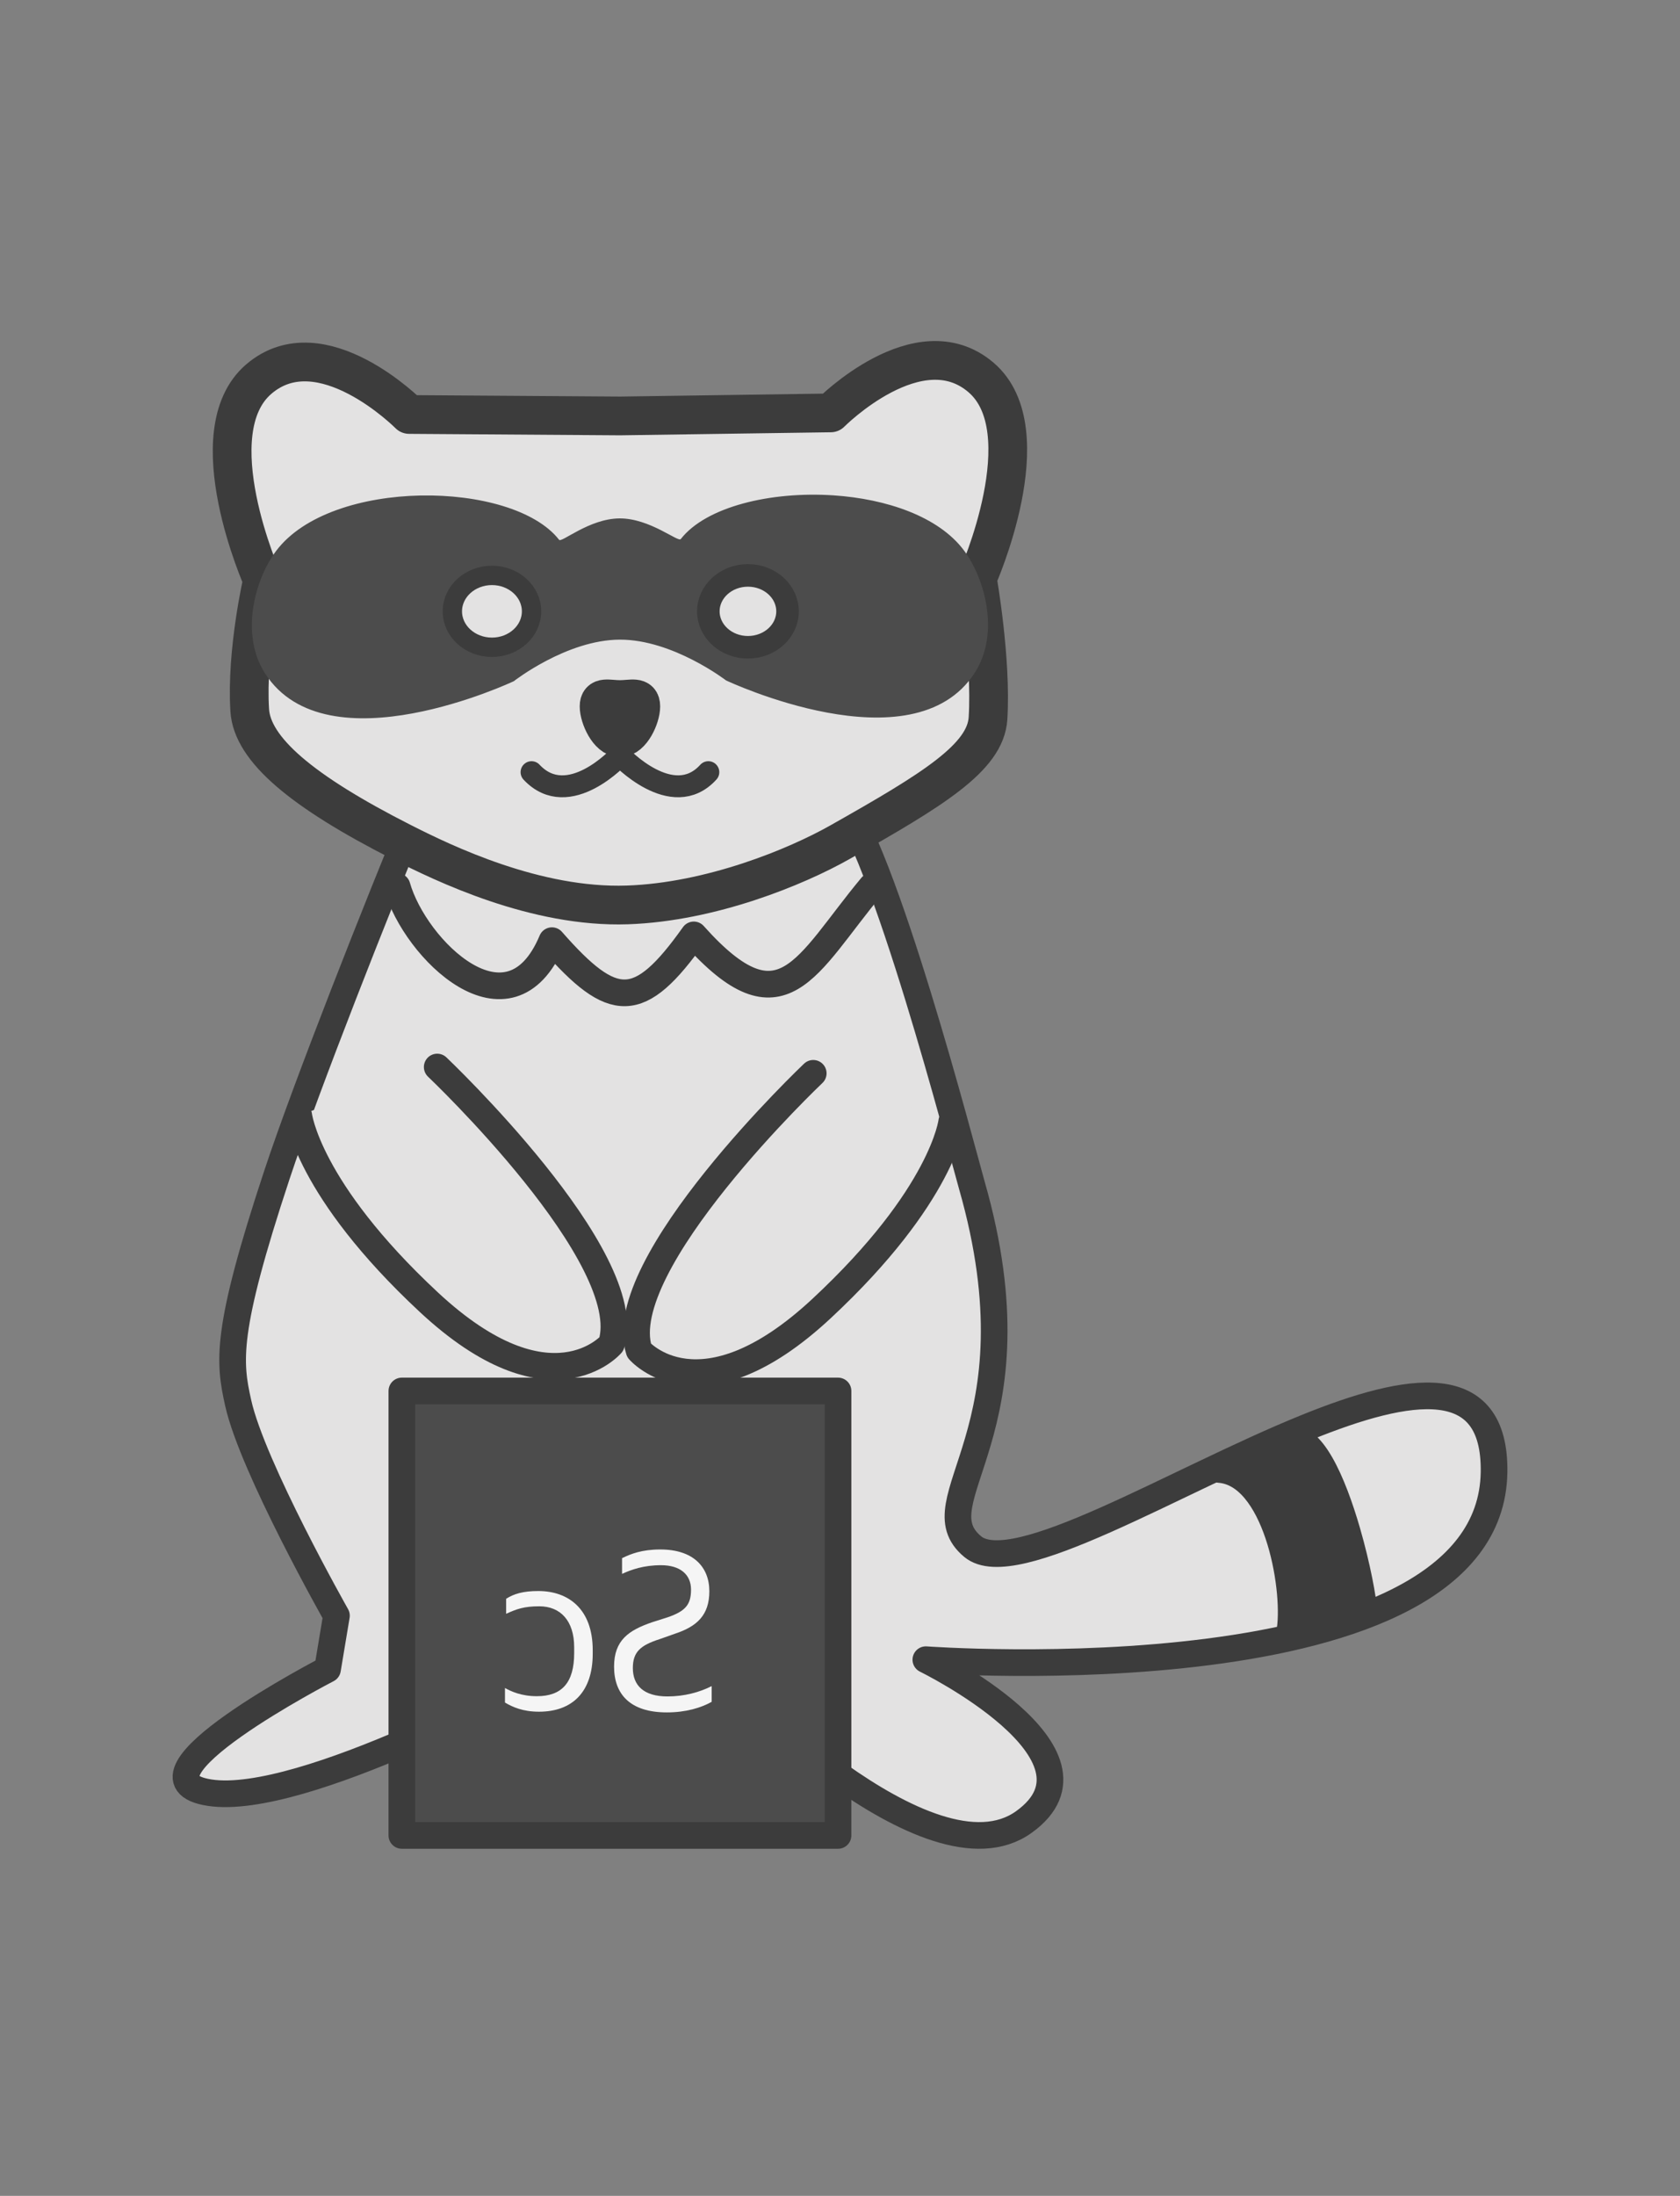 <?xml version="1.0" encoding="UTF-8" standalone="no"?>
<!DOCTYPE svg PUBLIC "-//W3C//DTD SVG 1.1//EN" "http://www.w3.org/Graphics/SVG/1.1/DTD/svg11.dtd">
<!-- Created with Vectornator (http://vectornator.io/) -->
<svg height="100%" stroke-miterlimit="10" style="fill-rule:nonzero;clip-rule:evenodd;stroke-linecap:round;stroke-linejoin:round;" version="1.1" viewBox="0 0 378.185 494.027" width="100%" xml:space="preserve" xmlns="http://www.w3.org/2000/svg" xmlns:vectornator="http://vectornator.io" xmlns:xlink="http://www.w3.org/1999/xlink">
<rect x="0" y="0" width="378.185" height="494.027" fill="#808080" stroke="none"/>
<defs/>
<g id="Layer-1" vectornator:layerName="Layer 1">
<g opacity="1">
<g opacity="1">
<path d="M94.199 181.597C85.053 203.664 68.933 244.386 62.335 264.326C50.652 299.632 51.56 306.378 53.616 315.632C56.834 330.112 75.739 363.497 75.739 363.497L73.728 375.564C73.728 375.564 26.265 400.1 47.181 403.318C68.096 406.536 120.696 377.608 120.696 377.608L163.078 377.36C163.078 377.36 209.151 425.214 230.469 409.93C251.787 394.645 208.417 373.401 208.417 373.401C208.417 373.401 335.519 382.727 336.324 331.242C336.676 308.679 317.349 311.731 294.135 321.13C264.379 333.177 228.236 355.652 218.972 347.97C206.369 337.518 234.764 322.447 218.766 266.635C216.686 259.377 198.728 189.866 188.381 178.824" fill="#e3e2e2" fill-rule="nonzero" opacity="1" stroke="#3c3c3c" stroke-linecap="round" stroke-linejoin="round" stroke-width="6"/>
<path d="M306.969 362.325C306.917 360.019 305.534 352.457 303.267 344.624C300.059 333.54 295.081 321.911 289.601 323.859C284.418 325.702 279.563 328.36 274.544 330.611C287.158 331.604 291.809 356.519 290.422 366.611" fill="#3c3c3c" fill-rule="nonzero" opacity="1" stroke="#3c3c3c" stroke-linecap="round" stroke-linejoin="round" stroke-width="6"/>
</g>
<g opacity="1">
<path d="M67.245 250.926C67.245 250.926 69.134 267.458 96.53 292.964C123.926 318.471 137.624 302.411 137.624 302.411C143.765 283.045 98.42 240.062 98.42 240.062" fill="#e3e2e2" fill-rule="nonzero" opacity="1" stroke="#3c3c3c" stroke-linecap="round" stroke-linejoin="round" stroke-width="6"/>
<path d="M214.243 252.343C214.243 252.343 212.354 268.875 184.958 294.381C157.562 319.888 143.864 303.828 143.864 303.828C137.724 284.462 183.069 241.479 183.069 241.479" fill="#e3e2e2" fill-rule="nonzero" opacity="1" stroke="#3c3c3c" stroke-linecap="round" stroke-linejoin="round" stroke-width="6"/>
</g>
<path d="M89.389 199.424C93.388 213.533 114.637 234.533 124.25 211.633C138.064 227.376 143.892 227.62 156.183 210.336C176.147 232.707 181.405 217.17 196.194 199.424" fill="#e3e2e2" fill-rule="nonzero" opacity="1" stroke="#3c3c3c" stroke-linecap="round" stroke-linejoin="round" stroke-width="6"/>
</g>
<path d="M187.002 92.896C187.002 92.896 206.803 72.935 220.829 84.911C234.855 96.888 220.004 130.156 220.004 130.156C220.004 130.156 223.237 148.297 222.412 161.604C221.862 170.47 209.927 177.7 189.093 189.478C179.174 195.085 160.041 202.938 141.257 203.59C120.587 204.308 99.801 194.22 90.461 189.478C67.901 178.024 56.764 168.592 56.218 159.788C55.393 146.481 59.106 130.512 59.106 130.512C59.106 130.512 44.254 97.244 58.281 85.268C72.307 73.291 92.108 93.252 92.108 93.252L139.597 93.579L187.002 92.896Z" fill="#e3e2e2" fill-rule="nonzero" opacity="1" stroke="#3c3c3c" stroke-linecap="round" stroke-linejoin="round" stroke-width="8.716"/>
<path d="M134.858 158.926C134.858 156.522 136.961 157.386 139.555 157.386C142.149 157.386 144.251 156.522 144.251 158.926C144.251 161.33 142.149 165.974 139.555 165.974C136.961 165.974 134.858 161.33 134.858 158.926Z" fill="#3c3c3c" fill-rule="nonzero" opacity="1" stroke="#3c3c3c" stroke-linecap="butt" stroke-linejoin="round" stroke-width="8.716"/>
<path d="M119.655 173.723C128.01 182.648 139.555 169.97 139.555 169.97C139.555 169.97 151.347 182.648 159.455 173.723" fill="none" opacity="1" stroke="#3c3c3c" stroke-linecap="round" stroke-linejoin="round" stroke-width="4.927"/>
</g>
<g id="Processor" vectornator:layerName="Processor">
<g opacity="1">
<path d="M188.648 412.942L90.461 412.942L90.461 312.942L188.648 312.942L188.648 412.942Z" fill="#4c4c4c" fill-rule="nonzero" opacity="1" stroke="#3c3c3c" stroke-linecap="butt" stroke-linejoin="round" stroke-width="6"/>
<g opacity="1">
<path d="M150.119 385.261C141.826 385.261 138.234 381.141 138.234 374.961C138.234 368.993 141.562 366.774 146.791 364.978L150.277 363.869C154.291 362.496 155.559 361.017 155.559 357.636C155.559 354.256 153.129 352.143 148.798 352.143C144.889 352.143 142.09 353.147 140.03 354.098L140.03 350.559C141.984 349.608 144.467 348.604 148.64 348.604C156.034 348.604 159.679 352.513 159.679 358.006C159.679 363.394 156.879 365.929 151.914 367.567L148.481 368.781C144.203 370.155 142.46 371.634 142.46 375.278C142.46 379.134 144.837 381.669 150.277 381.669C154.027 381.669 157.513 380.719 160.207 379.345L160.207 382.884C157.83 384.205 154.45 385.261 150.119 385.261Z" fill="#f5f5f5" fill-rule="nonzero" opacity="1" stroke="none"/>
<path d="M121.332 385.103C117.687 385.103 115.363 384.046 113.673 383.043L113.673 379.768C114.994 380.507 117.318 381.616 120.857 381.616C126.455 381.616 129.255 378.606 129.255 371.898L129.255 370.63C129.255 364.609 126.138 361.387 121.385 361.387C117.951 361.387 116.261 362.02 113.937 363.077L113.937 359.696C115.68 358.587 117.74 357.953 121.173 357.953C127.934 357.953 133.428 361.968 133.428 371.264L133.428 372.056C133.428 380.666 128.832 385.103 121.332 385.103Z" fill="#f5f5f5" fill-rule="nonzero" opacity="1" stroke="none"/>
</g>
</g>
</g>
<g id="Layer-4" vectornator:layerName="Layer 4">
<path d="M125.847 121.431C115.337 107.999 74.537 107.485 62.156 123.951C57.462 130.192 53.917 142.607 59.701 151.561C73.63 173.124 115.666 153.255 115.666 153.255C115.666 153.255 127.57 143.951 139.514 143.909C151.458 143.866 163.443 153.084 163.443 153.084C163.443 153.084 205.479 172.953 219.409 151.39C225.193 142.436 221.647 130.022 216.954 123.78C211.273 116.224 199.607 112.244 187.63 111.446C173.506 110.506 158.95 113.992 153.263 121.26C152.749 122.139 146.317 116.59 139.463 116.632C132.609 116.675 126.325 122.249 125.847 121.431Z" fill="#4c4c4c" fill-rule="nonzero" opacity="1" stroke="none"/>
<path d="M159.455 137.54C159.455 133.075 163.445 129.456 168.368 129.456C173.291 129.456 177.282 133.075 177.282 137.54C177.282 142.005 173.291 145.625 168.368 145.625C163.445 145.625 159.455 142.005 159.455 137.54Z" fill="#e3e2e2" fill-rule="nonzero" opacity="1" stroke="#3c3c3c" stroke-linecap="butt" stroke-linejoin="round" stroke-width="5.075"/>
<path d="M101.828 137.54C101.828 133.075 105.819 129.456 110.742 129.456C115.664 129.456 119.655 133.075 119.655 137.54C119.655 142.005 115.664 145.625 110.742 145.625C105.819 145.625 101.828 142.005 101.828 137.54Z" fill="#e3e2e2" fill-rule="nonzero" opacity="1" stroke="#3c3c3c" stroke-linecap="butt" stroke-linejoin="round" stroke-width="4.355"/>
</g>
</svg>

